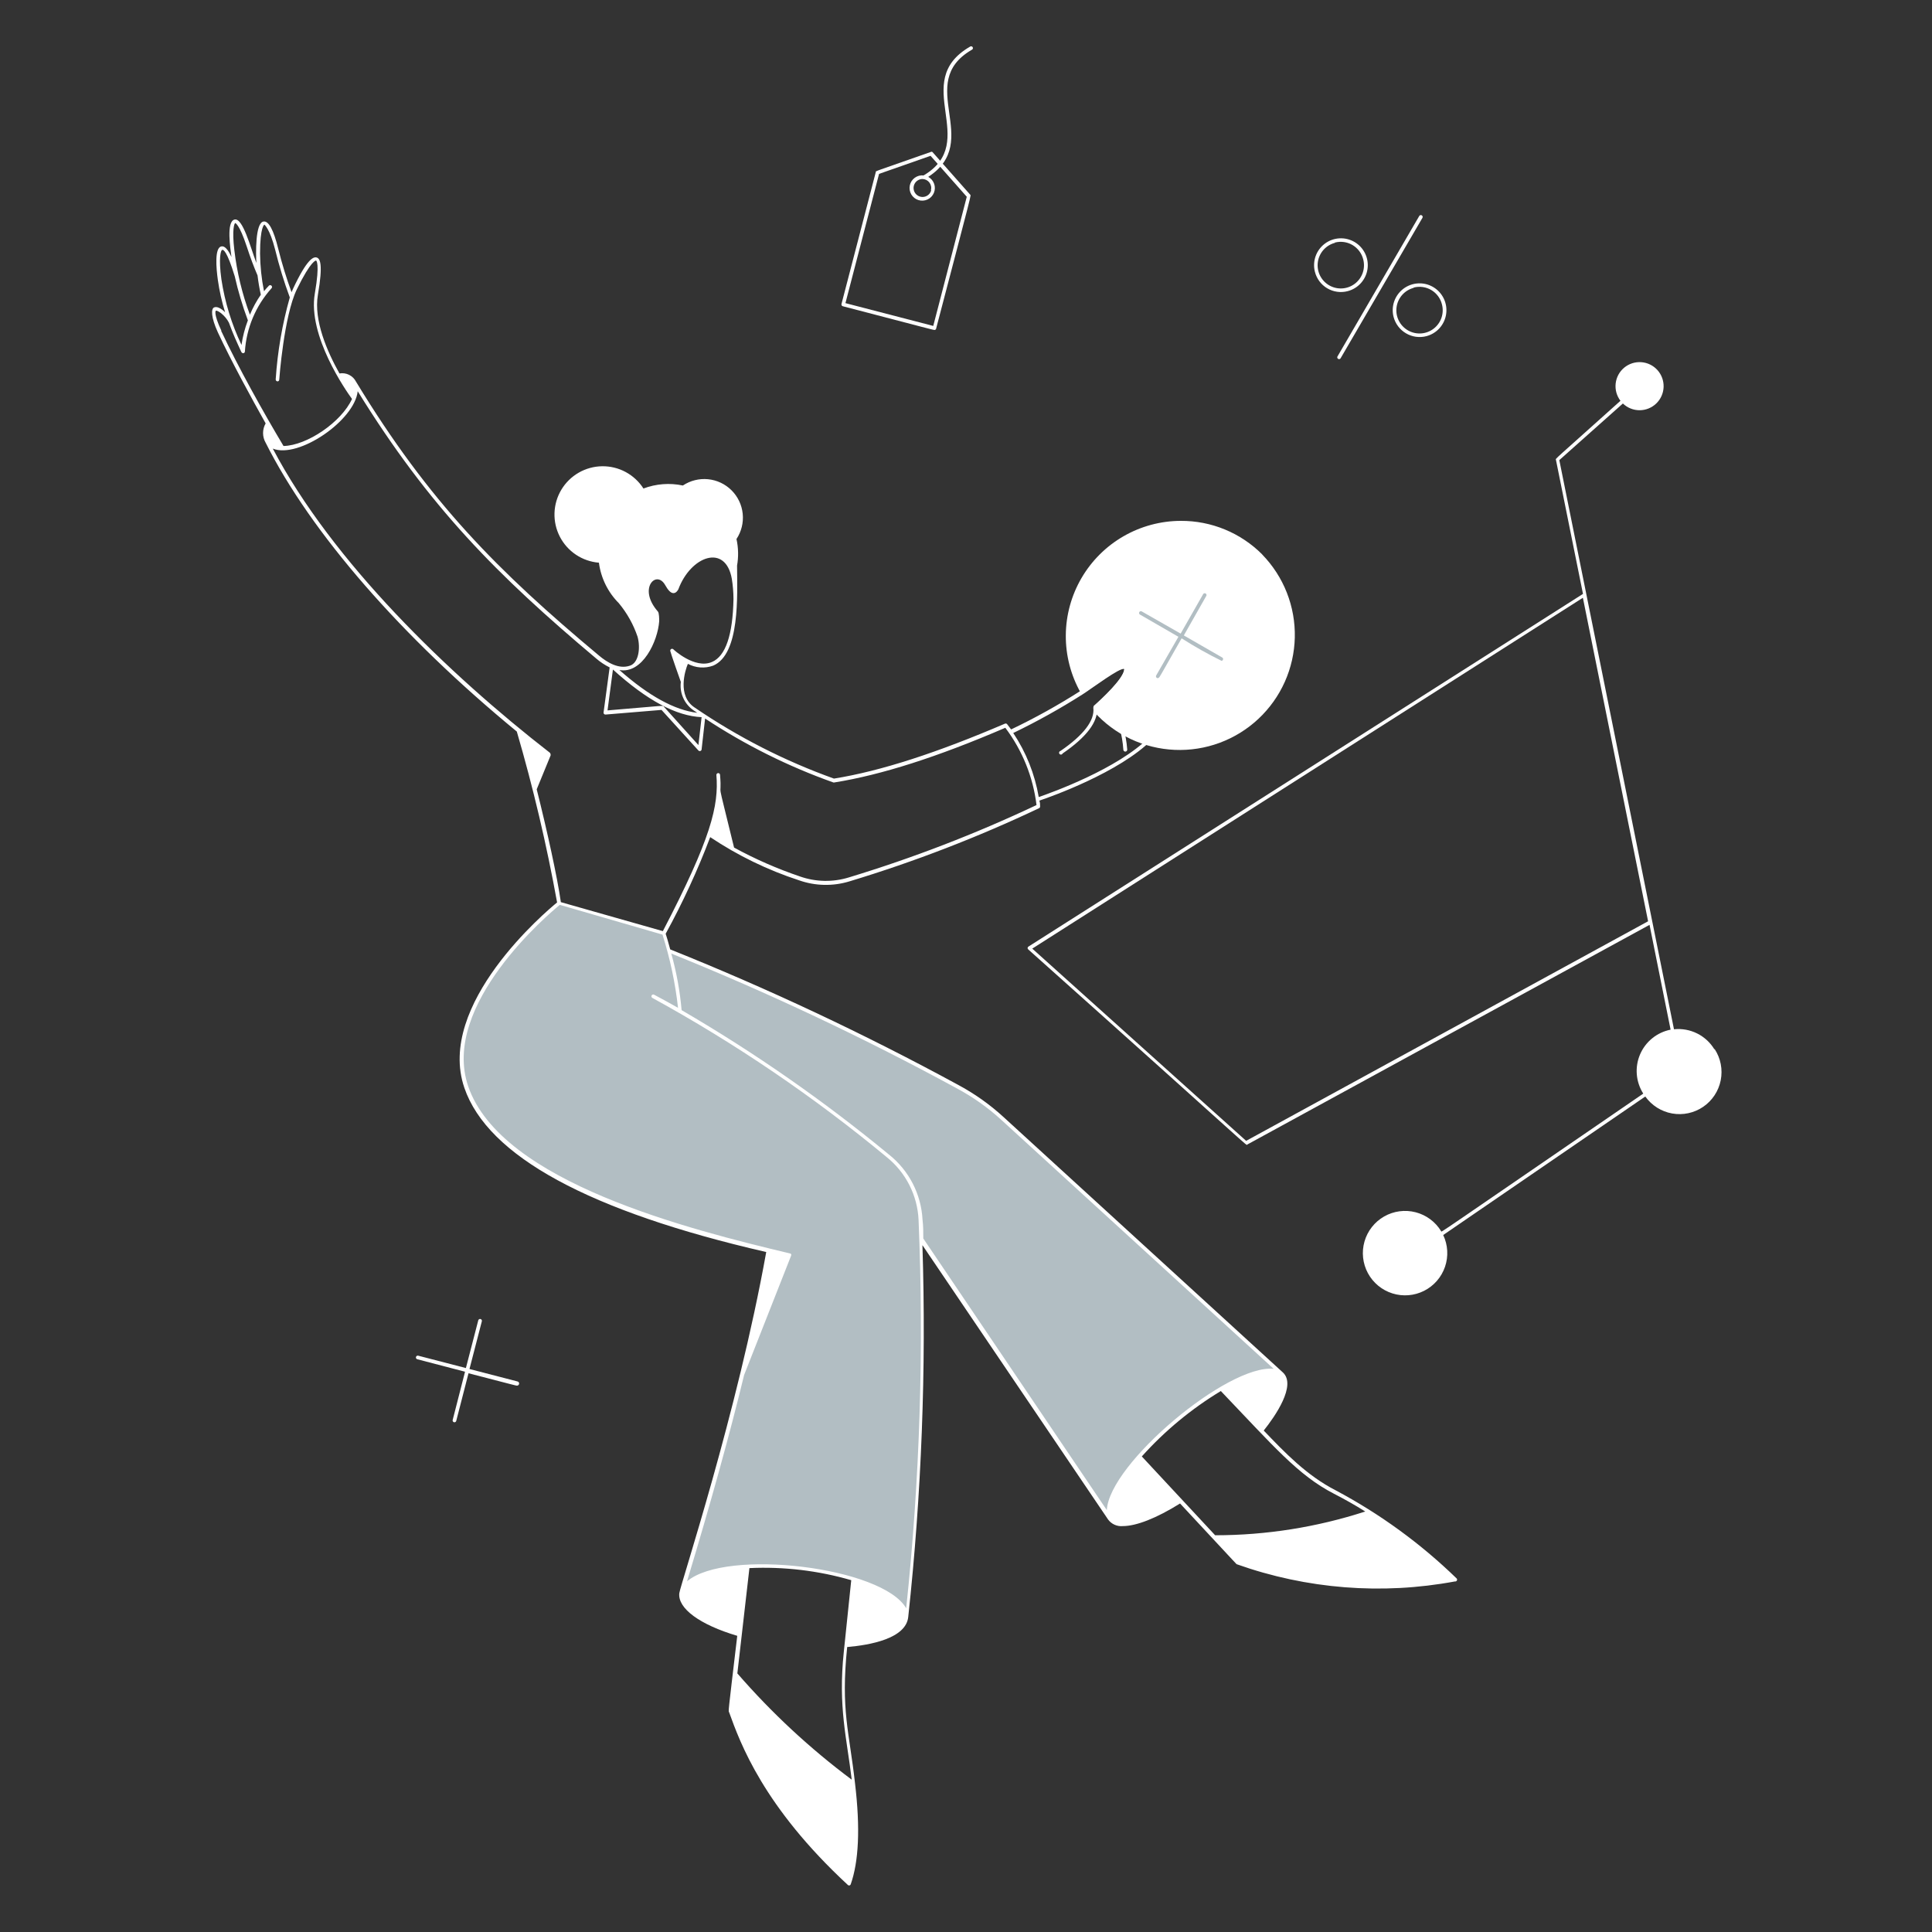 <svg width="400" height="400" viewBox="0 0 400 400" fill="none" xmlns="http://www.w3.org/2000/svg">
<rect x="0" y="0" width="400" height="400" fill="#333333" stroke="none"/>
<path d="M272.24 56.28C271.967 55.215 272.015 54.093 272.379 53.056C272.743 52.019 273.406 51.113 274.285 50.453C275.164 49.792 276.218 49.407 277.316 49.346C278.413 49.285 279.504 49.55 280.451 50.109C281.397 50.667 282.157 51.494 282.634 52.484C283.111 53.474 283.284 54.583 283.131 55.672C282.978 56.76 282.506 57.779 281.774 58.599C281.042 59.419 280.084 60.004 279.02 60.28C278.312 60.466 277.574 60.51 276.849 60.409C276.124 60.309 275.426 60.065 274.796 59.693C274.166 59.321 273.615 58.828 273.176 58.242C272.738 57.656 272.419 56.989 272.24 56.28ZM276.38 50.28C275.462 50.521 274.635 51.029 274.006 51.739C273.376 52.45 272.971 53.332 272.843 54.273C272.714 55.213 272.867 56.171 273.283 57.025C273.699 57.878 274.359 58.59 275.179 59.068C275.999 59.547 276.943 59.771 277.89 59.714C278.838 59.656 279.748 59.318 280.503 58.743C281.259 58.169 281.828 57.383 282.137 56.485C282.446 55.587 282.482 54.618 282.24 53.7C282.086 53.085 281.812 52.507 281.433 51.999C281.055 51.491 280.58 51.063 280.035 50.739C279.49 50.416 278.887 50.203 278.259 50.114C277.632 50.025 276.993 50.061 276.38 50.22V50.28Z" fill="white"/>
<path d="M288.52 65.6C288.248 64.536 288.297 63.416 288.661 62.38C289.025 61.343 289.688 60.438 290.565 59.779C291.443 59.119 292.496 58.733 293.593 58.672C294.689 58.609 295.779 58.873 296.726 59.43C297.672 59.987 298.433 60.812 298.911 61.8C299.39 62.788 299.565 63.896 299.414 64.984C299.264 66.072 298.795 67.091 298.066 67.912C297.338 68.734 296.382 69.321 295.32 69.6C293.888 69.971 292.367 69.758 291.092 69.008C289.817 68.258 288.892 67.032 288.52 65.6ZM292.68 59.6C291.762 59.841 290.935 60.349 290.306 61.06C289.676 61.77 289.271 62.652 289.143 63.593C289.014 64.534 289.167 65.491 289.583 66.345C289.999 67.199 290.659 67.91 291.479 68.388C292.299 68.867 293.243 69.092 294.19 69.034C295.138 68.976 296.048 68.638 296.803 68.064C297.559 67.489 298.128 66.703 298.437 65.805C298.746 64.907 298.782 63.938 298.54 63.02C298.388 62.404 298.116 61.824 297.738 61.315C297.36 60.805 296.885 60.376 296.339 60.052C295.794 59.728 295.189 59.516 294.561 59.428C293.933 59.34 293.293 59.378 292.68 59.54V59.6Z" fill="white"/>
<path d="M276.96 73.72L293.84 44.72C293.89 44.632 293.973 44.568 294.071 44.542C294.169 44.516 294.272 44.529 294.36 44.58C294.447 44.63 294.511 44.713 294.538 44.811C294.564 44.908 294.55 45.012 294.5 45.1L277.6 74.1C277.582 74.153 277.552 74.201 277.512 74.242C277.473 74.282 277.425 74.313 277.372 74.332C277.319 74.352 277.262 74.359 277.206 74.354C277.15 74.349 277.095 74.331 277.047 74.302C276.998 74.274 276.957 74.234 276.925 74.188C276.894 74.141 276.873 74.087 276.865 74.032C276.857 73.976 276.861 73.919 276.877 73.865C276.894 73.811 276.922 73.761 276.96 73.72Z" fill="white"/>
<path d="M354.94 217.24C354.082 215.829 352.84 214.691 351.36 213.958C349.88 213.225 348.222 212.928 346.58 213.1L322.84 95.26L336 83.54C336.928 84.433 338.166 84.933 339.454 84.933C340.743 84.933 341.981 84.433 342.909 83.54C343.837 82.646 344.382 81.428 344.431 80.14C344.479 78.853 344.027 77.597 343.169 76.636C342.311 75.675 341.114 75.084 339.829 74.987C338.545 74.89 337.273 75.294 336.28 76.115C335.287 76.937 334.651 78.111 334.506 79.391C334.361 80.671 334.717 81.957 335.5 82.98C321.26 95.76 322.08 94.88 322.14 95.2L327.74 122.96L212.9 196C212.855 196.033 212.818 196.077 212.792 196.127C212.767 196.178 212.753 196.234 212.753 196.29C212.753 196.346 212.767 196.402 212.792 196.452C212.818 196.503 212.855 196.547 212.9 196.58C261.1 239.64 257.88 237.14 258.24 236.96L341.52 191.48L345.88 213.18C344.488 213.456 343.185 214.066 342.083 214.96C340.981 215.853 340.113 217.002 339.556 218.306C338.998 219.611 338.767 221.031 338.883 222.445C338.999 223.859 339.458 225.224 340.22 226.42C296.22 256.58 298.5 255.12 298.38 254.92C297.199 252.97 295.303 251.559 293.096 250.987C290.889 250.416 288.546 250.729 286.567 251.86C284.588 252.992 283.129 254.852 282.502 257.043C281.875 259.235 282.128 261.585 283.209 263.592C284.29 265.599 286.112 267.105 288.287 267.787C290.462 268.47 292.818 268.276 294.852 267.246C296.886 266.217 298.437 264.433 299.174 262.276C299.912 260.119 299.778 257.759 298.8 255.7L340.64 227.02C341.963 228.874 343.96 230.136 346.202 230.534C348.445 230.932 350.754 230.435 352.634 229.15C354.514 227.864 355.815 225.892 356.257 223.658C356.7 221.424 356.248 219.105 355 217.2L354.94 217.24ZM258 236.2L213.72 196.4L327.72 123.76L341.22 190.74L258 236.2Z" fill="white"/>
<path d="M190.5 252.6C190.389 250.039 189.732 247.531 188.573 245.244C187.414 242.957 185.78 240.944 183.78 239.34C170.267 228.194 155.873 218.161 140.74 209.34C140.198 203.864 139.079 198.46 137.4 193.22L115.76 187.02C115.76 187.02 90.34 207.02 96.52 225.14C99.94 235.14 113.46 248.52 159.08 259C154.516 282.716 148.586 306.148 141.32 329.18C143.32 325.4 153.32 323.18 165.12 324.5C178 326 188 330.64 187.58 335L187.72 335.18C190.735 307.763 191.664 280.157 190.5 252.6V252.6Z" fill="#B2BEC3"/>
<path d="M198 225C158 203.62 139.16 197.4 138.44 196.86C139.631 200.958 140.402 205.166 140.74 209.42C155.873 218.241 170.267 228.274 183.78 239.42C185.78 241.024 187.414 243.037 188.573 245.324C189.732 247.611 190.389 250.119 190.5 252.68C190.5 254 190.62 255.32 190.66 256.68L229.64 314.28C227.86 311 233.64 302.28 243.1 294.28C252.56 286.28 261.92 282.1 264.98 284.28L207.52 231.78C204.649 229.123 201.45 226.844 198 225V225Z" fill="#B2BEC3"/>
<path d="M232.58 155.24C232.365 152.053 231.487 148.947 230 146.12C229.964 146.076 229.938 146.025 229.924 145.97C229.91 145.914 229.909 145.857 229.921 145.801C229.932 145.746 229.956 145.693 229.99 145.648C230.024 145.603 230.068 145.566 230.119 145.54C230.169 145.514 230.225 145.499 230.282 145.498C230.338 145.496 230.395 145.507 230.447 145.53C230.499 145.553 230.545 145.588 230.582 145.631C230.619 145.674 230.645 145.725 230.66 145.78C232.209 148.691 233.135 151.892 233.38 155.18C233.384 155.232 233.377 155.285 233.361 155.335C233.345 155.385 233.318 155.431 233.284 155.471C233.25 155.511 233.208 155.544 233.161 155.568C233.114 155.592 233.063 155.606 233.01 155.61C232.957 155.614 232.905 155.607 232.855 155.591C232.805 155.574 232.758 155.548 232.718 155.514C232.678 155.479 232.646 155.438 232.622 155.391C232.598 155.344 232.584 155.292 232.58 155.24Z" fill="white"/>
<path d="M261.34 114.8C259.129 112.578 256.498 110.818 253.6 109.623C250.702 108.428 247.595 107.822 244.46 107.84C240.298 107.851 236.21 108.951 232.604 111.03C228.999 113.109 225.999 116.095 223.905 119.692C221.81 123.289 220.693 127.372 220.664 131.534C220.635 135.697 221.695 139.794 223.74 143.42C223.763 143.465 223.795 143.505 223.834 143.538C223.874 143.57 223.919 143.593 223.969 143.607C224.018 143.62 224.069 143.623 224.119 143.614C224.17 143.606 224.217 143.588 224.26 143.56C226.26 142.32 232 137.94 232.78 138.38C232.805 138.458 232.805 138.542 232.78 138.62C232.48 140.62 228.16 144.62 226.52 146.08C226.3 146.26 226.52 146.42 226.52 147.1C226.484 147.19 226.484 147.29 226.52 147.38C228.641 149.736 231.21 151.646 234.078 152.998C236.945 154.35 240.054 155.116 243.221 155.251C246.389 155.387 249.552 154.89 252.524 153.788C255.497 152.687 258.22 151.003 260.535 148.837C262.849 146.67 264.708 144.063 266.003 141.17C267.298 138.276 268.002 135.153 268.075 131.983C268.148 128.814 267.589 125.661 266.429 122.711C265.269 119.76 263.532 117.071 261.32 114.8H261.34Z" fill="white"/>
<path d="M253.1 136.16L245.1 131.56L249.7 123.46C249.738 123.418 249.766 123.368 249.783 123.314C249.799 123.261 249.803 123.204 249.795 123.148C249.787 123.092 249.766 123.039 249.735 122.992C249.703 122.945 249.662 122.906 249.613 122.877C249.565 122.848 249.51 122.831 249.454 122.825C249.398 122.82 249.341 122.828 249.288 122.847C249.235 122.866 249.187 122.897 249.148 122.938C249.108 122.978 249.078 123.026 249.06 123.08L244.44 131.18L236.34 126.56C236.254 126.528 236.16 126.529 236.075 126.561C235.99 126.593 235.919 126.654 235.875 126.734C235.832 126.814 235.818 126.908 235.837 126.997C235.857 127.086 235.907 127.165 235.98 127.22L243.98 131.84L239.38 139.84C239.16 140.2 239.68 140.72 240.06 140.16C240.44 139.6 241.42 137.78 244.64 132.16C247.312 133.865 250.076 135.42 252.92 136.82C252.99 136.807 253.055 136.774 253.108 136.726C253.16 136.677 253.198 136.615 253.217 136.546C253.236 136.477 253.235 136.405 253.214 136.336C253.193 136.268 253.154 136.207 253.1 136.16V136.16Z" fill="#B2BEC3"/>
<path d="M301.6 326.82C294.149 319.582 285.712 313.435 276.54 308.56C270.54 305.48 266.02 300.76 261.64 296.18C264.02 293.2 268.42 286.84 265.64 284.18L207.78 231.28C204.909 228.648 201.717 226.39 198.28 224.56C179 214.079 159.127 204.73 138.76 196.56C138.32 194.92 137.96 193.72 137.82 193.32C141.354 186.875 144.434 180.192 147.04 173.32C152.735 177.129 158.926 180.137 165.44 182.26C168.801 183.441 172.452 183.519 175.86 182.48C189.312 178.409 202.441 173.342 215.14 167.32C215.211 167.283 215.269 167.224 215.305 167.152C215.341 167.08 215.353 166.999 215.34 166.92C215.34 166.54 215.34 166.16 215.18 165.76C217.46 165 231.72 159.96 238.5 153.14C238.551 153.066 238.574 152.976 238.565 152.886C238.556 152.797 238.515 152.713 238.45 152.651C238.385 152.589 238.301 152.551 238.211 152.546C238.121 152.54 238.032 152.566 237.96 152.62C231.4 159.22 217.62 164.14 215.06 165.02C214.248 160.279 212.449 155.761 209.78 151.76C214.719 149.375 219.513 146.704 224.14 143.76C225.96 142.6 231.94 138.1 232.74 138.52C232.765 138.598 232.765 138.682 232.74 138.76C232.44 140.76 228.12 144.76 226.48 146.22C226.436 146.26 226.403 146.31 226.382 146.366C226.361 146.421 226.354 146.481 226.36 146.54C226.68 149.16 224.36 152.18 219.56 155.48C219.497 155.495 219.44 155.527 219.392 155.571C219.345 155.615 219.31 155.67 219.29 155.732C219.27 155.793 219.266 155.859 219.279 155.922C219.291 155.986 219.32 156.045 219.361 156.094C219.403 156.143 219.457 156.181 219.517 156.204C219.578 156.227 219.643 156.234 219.707 156.225C219.771 156.215 219.831 156.19 219.883 156.15C219.934 156.111 219.974 156.059 220 156C224.96 152.6 227.36 149.44 227.14 146.56C228.1 145.72 233.14 141.24 233.5 138.78C233.551 138.601 233.546 138.411 233.485 138.236C233.425 138.06 233.311 137.908 233.16 137.8C231.8 136.94 226.68 141.14 223.74 143.02C219.11 145.982 214.301 148.654 209.34 151.02L208.52 149.94C208.47 149.875 208.399 149.828 208.32 149.806C208.241 149.785 208.156 149.789 208.08 149.82C194.08 155.82 182.4 159.64 172.66 161.2C162.467 157.547 152.782 152.607 143.84 146.5C140.16 144.1 141.84 138.78 142.42 137.44C143.215 137.864 144.091 138.117 144.99 138.182C145.889 138.248 146.792 138.124 147.64 137.82C153.24 135.44 152.64 123.28 152.6 117.1C152.92 115.276 152.88 113.408 152.48 111.6C153.5 110.06 153.957 108.215 153.771 106.378C153.586 104.54 152.771 102.823 151.463 101.518C150.156 100.213 148.438 99.401 146.6 99.219C144.762 99.037 142.918 99.497 141.38 100.52C138.657 99.941 135.825 100.156 133.22 101.14C132.302 99.706 131.034 98.531 129.535 97.725C128.036 96.918 126.356 96.508 124.654 96.533C122.952 96.557 121.284 97.016 119.809 97.865C118.334 98.714 117.1 99.926 116.224 101.385C115.348 102.844 114.859 104.503 114.804 106.204C114.748 107.906 115.127 109.593 115.906 111.106C116.685 112.62 117.837 113.91 119.253 114.853C120.669 115.797 122.303 116.364 124 116.5C124.413 119.671 125.861 122.616 128.12 124.88C129.827 126.936 131.142 129.289 132 131.82C132.64 134.12 132.24 137.24 130.42 137.82C128.18 138.6 125.8 137.24 123.98 135.7C103.08 118.24 88.88 104 73.72 79.04C73.408 78.421 72.905 77.92 72.285 77.61C71.665 77.3 70.962 77.198 70.28 77.32C67.78 72.88 64.9 66.32 65.82 61.02C66.92 54.62 66.26 53.54 65.58 53.32C64.9 53.1 63.58 53.6 60.72 59.68C60.6 59.94 60.48 60.2 60.36 60.5C59.291 57.57 58.376 54.586 57.62 51.56C56.64 47.56 55.62 45.72 54.58 45.86C52.8 46.08 52.98 52.66 53.08 54.44C51.8 51.06 50.26 45.02 48.54 45.46C46.82 45.9 47.7 51.46 47.92 53.2C47.18 51.6 46.48 50.86 45.82 51.02C44.4 51.32 44.76 55.5 45.1 57.94C45.419 60.21 45.92 62.45 46.6 64.64C45.8 63.86 44.9 63.36 44.3 63.66C43.7 63.96 43.66 65.66 45.1 68.8C47.88 74.8 52.14 82.56 55 87.66C54.649 88.268 54.464 88.958 54.464 89.66C54.464 90.362 54.649 91.052 55 91.66C64.4 110.38 83.18 131.88 107 151.46C110.398 163.099 113.182 174.908 115.34 186.84C113.1 188.66 90.22 207.94 96.14 225.22C100.98 239.36 122 250.8 158.64 259.22C152.64 292.6 140.86 328.12 140.64 329.86C140.3 333.02 144.9 336.38 152.64 338.68C150.64 355.56 150.8 354.1 150.96 354.52C153.26 360.9 158.06 374.08 175.54 390.26C175.585 390.304 175.64 390.336 175.701 390.352C175.761 390.368 175.825 390.368 175.886 390.352C175.946 390.335 176.002 390.304 176.046 390.259C176.091 390.215 176.123 390.16 176.14 390.1C177.78 385.42 178.14 378.58 177.02 369.2C175.84 358.54 174.04 354.08 175.4 341C180.04 340.6 187.56 339.28 188.04 334.78C190.806 309.219 191.789 283.497 190.98 257.8L229.42 314.6C229.768 315.073 230.233 315.447 230.77 315.685C231.306 315.924 231.896 316.018 232.48 315.96C235.24 315.96 239.42 314.34 244.32 311.28C256.54 324.4 255.92 323.78 256.06 323.86C270.537 329.005 286.116 330.233 301.22 327.42C301.295 327.435 301.374 327.427 301.445 327.397C301.516 327.367 301.576 327.316 301.617 327.251C301.658 327.186 301.678 327.11 301.675 327.033C301.672 326.956 301.646 326.881 301.6 326.82ZM136.48 128.6C136.48 128.18 136.48 126.88 136.2 126.6C132 121.82 135.9 117.88 137.72 121.14C138.36 122.28 138.9 122.8 139.44 122.8C139.98 122.8 140.34 122.22 140.44 122.02C143 115.12 150.22 112.46 151.52 119.86C151.739 121.229 151.853 122.613 151.86 124C151.72 131.48 150.22 135.86 147.4 137.06C143.86 138.58 139.4 134.46 139.4 134.42C139.339 134.366 139.262 134.333 139.181 134.325C139.1 134.318 139.019 134.337 138.949 134.38C138.88 134.423 138.826 134.486 138.795 134.562C138.765 134.638 138.759 134.721 138.78 134.8C138.78 135 140.92 141.12 140.96 141.18C140.817 142.306 140.985 143.45 141.447 144.486C141.909 145.523 142.647 146.413 143.58 147.06L144.36 147.58C139.68 147.02 134.36 144.12 128.24 138.72C133.02 139.58 136.2 132.72 136.48 128.6ZM145.26 148.48L144.6 154.26L137.4 146.26C137.2 146.04 137.96 146.06 125.78 147.08L126.9 138.62C134 145.04 140 148.24 145.26 148.48ZM48.7 46.18C48.7 46.18 49.54 46.34 51.08 51.02C51.82 53.3 52.58 55.32 53.32 57.02C53.479 58.364 53.706 59.699 54 61.02C53.103 62.316 52.345 63.704 51.74 65.16C50.138 60.851 49.057 56.365 48.52 51.8C48 47.46 48.52 46.26 48.7 46.18ZM45.84 57.84C45.22 53.36 45.72 51.84 45.98 51.74C46.24 51.64 46.98 51.92 48.6 57.2C49.299 60.298 50.208 63.345 51.32 66.32C50.694 67.966 50.252 69.677 50 71.42C47.955 67.122 46.553 62.546 45.84 57.84ZM45.84 68.48C44.12 64.8 44.68 64.34 44.68 64.34C45.04 64.16 46.68 65.34 47.4 66.82C48.24 69.14 49.02 70.82 49.94 72.82C50.18 73.32 50.66 73.12 50.7 72.82C51.002 67.952 52.941 63.328 56.2 59.7C56.274 59.631 56.318 59.535 56.322 59.434C56.326 59.333 56.289 59.234 56.22 59.16C56.151 59.086 56.055 59.042 55.954 59.038C55.853 59.034 55.754 59.071 55.68 59.14C55.32 59.508 54.979 59.895 54.66 60.3C54.145 57.731 53.871 55.12 53.84 52.5C53.84 46.86 54.74 46.5 54.74 46.5C54.74 46.5 55.86 47.36 56.96 51.66C57.782 55.022 58.797 58.334 60 61.58C58.434 67.122 57.456 72.813 57.08 78.56C57.08 79.04 57.8 79.14 57.82 78.56C57.82 78.44 58.78 65.46 61.44 59.94C64.44 53.78 65.44 53.94 65.44 53.94C65.44 53.94 66.3 54.3 65.18 60.78C63.66 69.52 71.68 80.96 72.88 82.6C70.7 87.38 63.56 92.24 58.7 92.34C54.58 85.46 49.18 75.78 45.78 68.48H45.84ZM111.12 163.42L114 156.4C114.023 156.209 113.973 156.016 113.86 155.86C92.78 139.5 68.8 116.3 56.48 92.88C61.8 95.02 73.42 87.04 74.06 81C88.9 105 102.98 119.14 123.44 136.34C124.285 137.069 125.219 137.687 126.22 138.18L124.96 147.52C124.954 147.576 124.96 147.634 124.979 147.688C124.998 147.742 125.029 147.791 125.069 147.831C125.109 147.871 125.158 147.902 125.212 147.921C125.266 147.94 125.323 147.946 125.38 147.94L136.96 146.98L144.6 155.38C144.65 155.434 144.714 155.474 144.785 155.492C144.857 155.511 144.932 155.508 145.002 155.485C145.072 155.462 145.133 155.419 145.179 155.361C145.225 155.303 145.253 155.233 145.26 155.16L145.98 148.76C154.266 154.23 163.184 158.676 172.54 162H172.74C182.48 160.44 194.06 156.74 208.14 150.68C211.664 155.351 213.893 160.871 214.6 166.68C202.012 172.628 189.004 177.641 175.68 181.68C172.41 182.674 168.908 182.604 165.68 181.48C160.948 179.881 156.364 177.874 151.98 175.48C147.98 159.06 149.56 166.4 149.08 160.44C149.08 160.339 149.04 160.242 148.969 160.171C148.897 160.1 148.801 160.06 148.7 160.06C148.599 160.06 148.503 160.1 148.431 160.171C148.36 160.242 148.32 160.339 148.32 160.44C148.84 166.78 147.26 173.54 137.24 192.78L116.12 186.78C115.38 181.6 113.28 172 111.12 163.42ZM174.7 342C173.5 353.44 175.32 359.84 176.34 368.46C167.679 361.998 159.74 354.622 152.66 346.46C154.44 330.82 155.16 324.66 155.16 324.66C162.276 324.329 169.399 325.173 176.24 327.16C176.16 328 175.02 338.96 174.7 342ZM187.62 332.98C182.74 324.42 150.36 320.5 142.24 327.4C147.12 311.24 151.02 297.2 154.06 284.68L163.78 260C163.9 259.68 163.78 259.54 163.5 259.5C142.88 254.58 103.76 244.82 96.94 224.92C91.16 208.06 113.82 189.04 115.9 187.34L137.16 193.5C138.729 198.435 139.808 203.513 140.38 208.66C138.7 207.7 137.04 206.8 135.38 205.92C135.294 205.888 135.2 205.889 135.115 205.921C135.03 205.953 134.959 206.014 134.915 206.094C134.872 206.174 134.858 206.268 134.877 206.357C134.897 206.446 134.947 206.525 135.02 206.58C152.223 216.014 168.49 227.064 183.6 239.58C185.553 241.154 187.15 243.126 188.284 245.363C189.418 247.601 190.065 250.054 190.18 252.56C191.307 279.386 190.452 306.259 187.62 332.96V332.98ZM229.16 312.66L191.16 256.42C191.16 255.12 191.16 253.82 191 252.54C190.865 249.915 190.17 247.349 188.963 245.014C187.756 242.678 186.064 240.628 184 239C170.538 227.903 156.198 217.917 141.12 209.14C140.774 205.175 140.058 201.251 138.98 197.42C159.169 205.571 178.875 214.873 198 225.28C201.386 227.084 204.531 229.308 207.36 231.9L263.7 283.4C254.2 282.42 229.64 303.04 229.16 312.64V312.66ZM251.6 317.88L236.4 301.54C241.156 296.245 246.669 291.682 252.76 288C263.68 299.42 268.76 305.44 276.18 309.26C278.32 310.36 280.5 311.58 282.66 312.94C272.628 316.196 262.147 317.856 251.6 317.86V317.88Z" fill="white"/>
<path d="M107.08 286L97.2 283.44L99.76 273.56C99.787 273.462 99.773 273.357 99.722 273.269C99.672 273.181 99.588 273.116 99.49 273.09C99.392 273.063 99.287 273.077 99.199 273.128C99.111 273.178 99.046 273.262 99.02 273.36L96.46 283.24L86.58 280.68C86.482 280.656 86.378 280.672 86.292 280.725C86.206 280.777 86.144 280.862 86.12 280.96C86.096 281.058 86.112 281.162 86.165 281.248C86.217 281.334 86.302 281.396 86.4 281.42L96.28 284L93.72 294C93.696 294.098 93.712 294.202 93.765 294.288C93.817 294.374 93.902 294.436 94 294.46C94.098 294.484 94.202 294.468 94.288 294.415C94.374 294.363 94.436 294.278 94.46 294.18L97 284.32C106.56 286.8 106.84 286.88 107 286.88C107.117 286.891 107.233 286.854 107.323 286.779C107.413 286.704 107.469 286.597 107.48 286.48C107.491 286.363 107.454 286.247 107.379 286.157C107.304 286.067 107.197 286.011 107.08 286Z" fill="white"/>
<path d="M193.48 68.32C193.28 68.32 192.84 68.2 174.48 63.4C174.385 63.372 174.305 63.308 174.257 63.222C174.208 63.136 174.195 63.035 174.22 62.94L181.32 35.64C181.32 35.36 180.56 35.74 192.66 31.48C192.718 31.437 192.788 31.415 192.86 31.415C192.932 31.415 193.002 31.437 193.06 31.48L200.86 40.3C201.06 40.52 201.48 38.78 193.84 67.94C193.84 68.037 193.803 68.131 193.736 68.201C193.669 68.272 193.577 68.314 193.48 68.32ZM175.04 62.76L193.22 67.48L200.16 40.74L192.66 32.26L182 36L175.04 62.76Z" fill="white"/>
<path d="M200.8 9.68C188.22 16.98 203.08 29.32 191.22 36.32C190.573 36.248 189.922 36.421 189.395 36.803C188.868 37.185 188.502 37.75 188.369 38.387C188.235 39.025 188.344 39.689 188.674 40.25C189.003 40.812 189.53 41.23 190.152 41.425C190.773 41.619 191.445 41.575 192.035 41.301C192.626 41.027 193.094 40.543 193.347 39.943C193.6 39.343 193.621 38.67 193.405 38.056C193.189 37.442 192.753 36.93 192.18 36.62C203.64 29.2 189.28 17.24 201.18 10.32C201.233 10.301 201.282 10.271 201.322 10.232C201.362 10.192 201.393 10.144 201.413 10.091C201.432 10.038 201.44 9.982 201.434 9.926C201.429 9.869 201.412 9.815 201.383 9.767C201.354 9.718 201.315 9.677 201.268 9.645C201.221 9.614 201.168 9.593 201.112 9.585C201.056 9.576 200.999 9.581 200.945 9.597C200.891 9.614 200.842 9.642 200.8 9.68ZM192.8 39.4C192.71 39.735 192.529 40.039 192.276 40.276C192.023 40.514 191.708 40.676 191.368 40.744C191.027 40.812 190.675 40.783 190.35 40.661C190.025 40.539 189.74 40.329 189.529 40.054C189.317 39.779 189.187 39.45 189.152 39.105C189.118 38.759 189.181 38.411 189.334 38.099C189.487 37.788 189.724 37.526 190.018 37.342C190.313 37.158 190.653 37.06 191 37.06C191.28 37.068 191.555 37.14 191.804 37.27C192.052 37.4 192.268 37.584 192.436 37.809C192.603 38.034 192.717 38.294 192.77 38.57C192.823 38.845 192.812 39.129 192.74 39.4H192.8Z" fill="white"/>
</svg>
